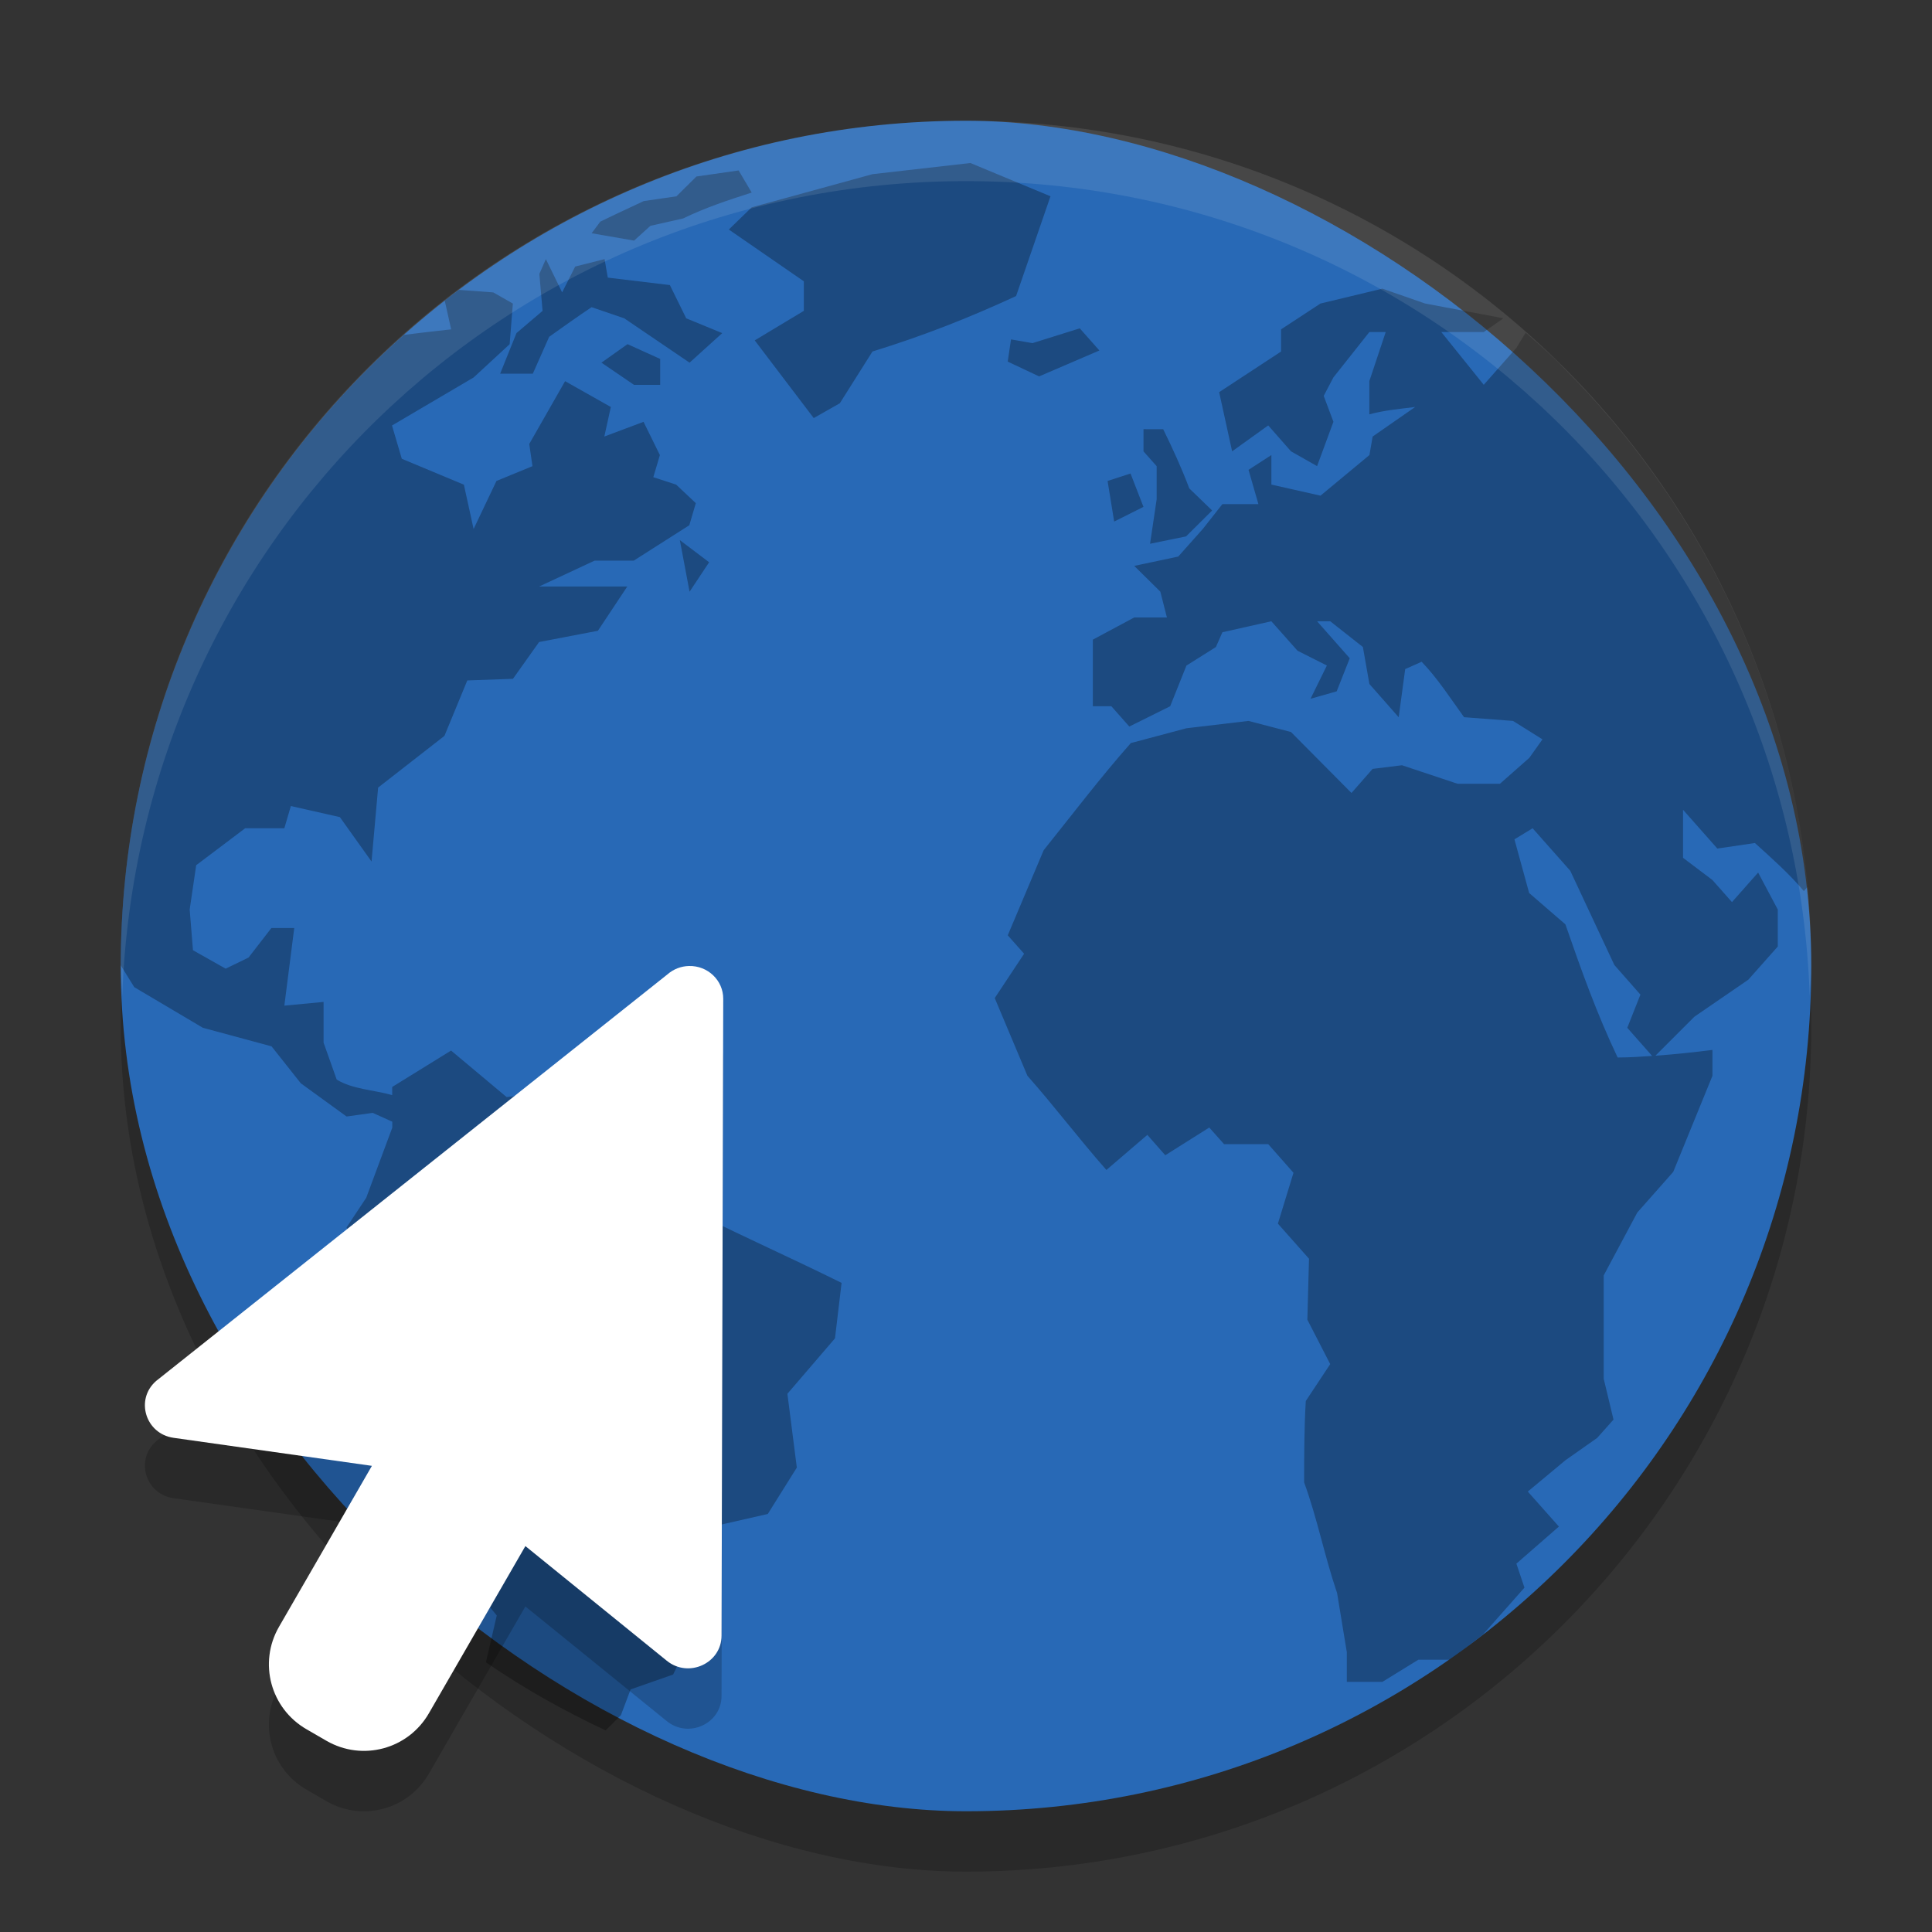 <svg height="32" width="32" xmlns="http://www.w3.org/2000/svg"><rect width="100%" height="100%" fill="#333333" stroke="none"/><rect height="28" opacity=".2" rx="14" transform="matrix(0 -1 -1 0 0 0)" width="28" x="-31" y="-30"/><rect fill="#2869b6" height="28" rx="14" transform="matrix(0 -1 -1 0 0 0)" width="28" x="-30" y="-30"/><path d="m24.104 5-2.316.264-2.859.785-.541.525 1.775 1.225v.699l-1.162.699 1.396 1.838.617-.35.773-1.225c1.194-.369 2.264-.788 3.398-1.312l.814-2.361zm-5.484.176-.998.143-.473.469-.775.113-.691.324-.336.162-.205.275 1.004.174.387-.35.773-.174c.529-.257 1.061-.432 1.623-.613zm-4.561 2.098-.154.35.076.875-.617.525-.387.961h.773l.387-.873c.333-.236.664-.474 1.004-.701l.773.264c.515.35 1.03.7 1.545 1.049l.773-.699-.852-.35-.387-.787-1.469-.176-.076-.438-.695.176-.309.611zm19.793.699-1.465.352-.932.611v.525l-1.465.961.307 1.4.854-.613.539.613.617.35.387-1.049-.23-.613.23-.438.85-1.072h.387l-.387 1.16v.787c.355-.097.721-.129 1.084-.174l-1.006.699-.076.438-1.158.961-1.162-.262v-.699l-.541.35.234.811h-.852l-.463.587-.582.654-1.041.221.617.609.156.611h-.773l-.98.525v1.576h.439l.424.48.967-.48.385-.963.697-.438.154-.35 1.158-.26.619.697.695.35-.387.787.619-.176.309-.783-.773-.875h.311l.773.609.154.875.693.787.154-1.139.389-.174c.382.397.682.866 1.004 1.312l1.158.088.697.436-.311.438-.695.613h-1.004l-1.314-.438-.695.086-.5.57-1.432-1.443-1.006-.262-1.469.174-1.314.35c-.737.835-1.365 1.667-2.062 2.535l-.85 2.014.387.436-.695 1.049.773 1.838c.657.743 1.213 1.485 1.869 2.229l.969-.83.424.482 1.041-.656.35.393h1.045l.598.678-.369 1.203.736.83-.039 1.443.541 1.051-.578.873c-.038.643-.039 1.282-.039 1.926.317.872.481 1.741.78 2.619l.23 1.4v.701h.841l.852-.525h.732c.273-.19.536-.394.799-.598l.979-1.107-.191-.568 1.006-.877-.736-.828.891-.742.75-.527.387-.434-.232-.967v-2.445l.795-1.488.85-.961.928-2.273v-.613c-.457.058-.903.104-1.35.137l.924-.924 1.275-.875.697-.785v-.875c-.155-.292-.309-.583-.465-.875l-.619.699-.463-.523-.695-.525v-1.137l.812.918.889-.131c.405.367.803.718 1.158 1.137l.088-.1c-.427-4.641-2.435-8.803-5.473-11.971-.168-.172-.345-.357-.482-.492-.231-.225-.473-.437-.715-.65l-.219.359-.773.875-1.004-1.248h1.004l.465-.326-1.855-.35zm-21.846.029c-.113.085-.229.167-.34.254l.152.68s-.707.078-1.115.131c-4.104 3.654-6.698 8.964-6.703 14.916.161.265.32.518.32.518l1.623.961 1.625.439.693.875 1.082.785.619-.086.463.209v.141l-.617 1.66-.465.701.154.35-.498 1.311 1.502 2.537.992 1.223.617.873-.076 1.838.863 1.049-.256 1.109c.892.615 1.843 1.146 2.832 1.611l.361-.359.23-.611 1.006-.352.928-1.924-.387-.523.539-1.088 1.16-.264.687-1.098-.223-1.746 1.126-1.312.156-1.312c-1.269-.629-2.728-1.276-3.987-1.924l-.619-1.225-1.158-.262-.617-1.16-1.545.174-1.314-1.1-1.393.861v.193c-.421-.121-.938-.137-1.313-.367l-.311-.875v-.963l-.928.088c.077-.612.156-1.224.234-1.836h-.541l-.541.699-.541.262-.773-.436-.078-.963.154-1.049 1.16-.875h.926l.154-.525 1.16.262.749 1.051.156-1.75 1.569-1.223.541-1.312 1.08-.038.619-.871 1.391-.266.695-1.047h-2.086l1.314-.613h.926l1.314-.837.154-.523-.465-.438-.541-.176.156-.523-.387-.787-.928.348.154-.699-1.082-.611-.848 1.486.076.525-.852.35-.541 1.137-.23-1.049-1.469-.613-.232-.787 1.932-1.137.852-.787.076-.961-.463-.264zm14.686.91-1.119.35-.506-.088h-.002l-.078.525.743.35 1.426-.613-.463-.523zm-10.701.374-.617.438.771.525h.619v-.613zm12.209 2.012v.525l.311.35v.787l-.156 1.049.852-.174.617-.613-.541-.523c-.182-.484-.39-.936-.617-1.4zm-.307 1.049-.543.176.156.961.693-.348zm-10.664 1.576.23 1.221.463-.697zm20.178 6.818.891 1.006 1.043 2.229.617.701-.311.785.588.666c-.27.018-.539.037-.816.037-.492-1.034-.862-2.069-1.236-3.15l-.858-.742-.348-1.27z" opacity=".3" transform="matrix(.7 0 0 .7 -.8 -.8)"/><path d="m11.411 17c-.131.003-.257.052-.355.138l-8.47 6.735c-.352.307-.176.877.29.942l3.284.464-1.539 2.666c-.344.596-.14 1.353.456 1.697l.33.191c.596.344 1.353.14 1.697-.456l1.598-2.769 2.342 1.899c.361.293.907.042.907-.417l.028-10.546c.001-.306-.256-.552-.568-.544z" opacity=".2"/><path d="m11.411 16c-.131.003-.257.052-.355.138l-8.47 6.735c-.352.307-.176.877.29.942l3.284.464-1.539 2.666c-.344.596-.14 1.353.456 1.697l.33.191c.596.344 1.353.14 1.697-.456l1.598-2.769 2.342 1.899c.361.293.907.042.907-.417l.028-10.546c.001-.306-.256-.552-.568-.544z" fill="#fff"/><path d="m16 2c-7.756 0-14 6.244-14 14 0 .169.02.333.025.5.264-7.521 6.387-13.5 13.975-13.5 7.587 0 13.711 5.979 13.975 13.5.006-.167.025-.331.025-.5 0-7.756-6.244-14-14-14z" fill="#fff" opacity=".1"/></svg>